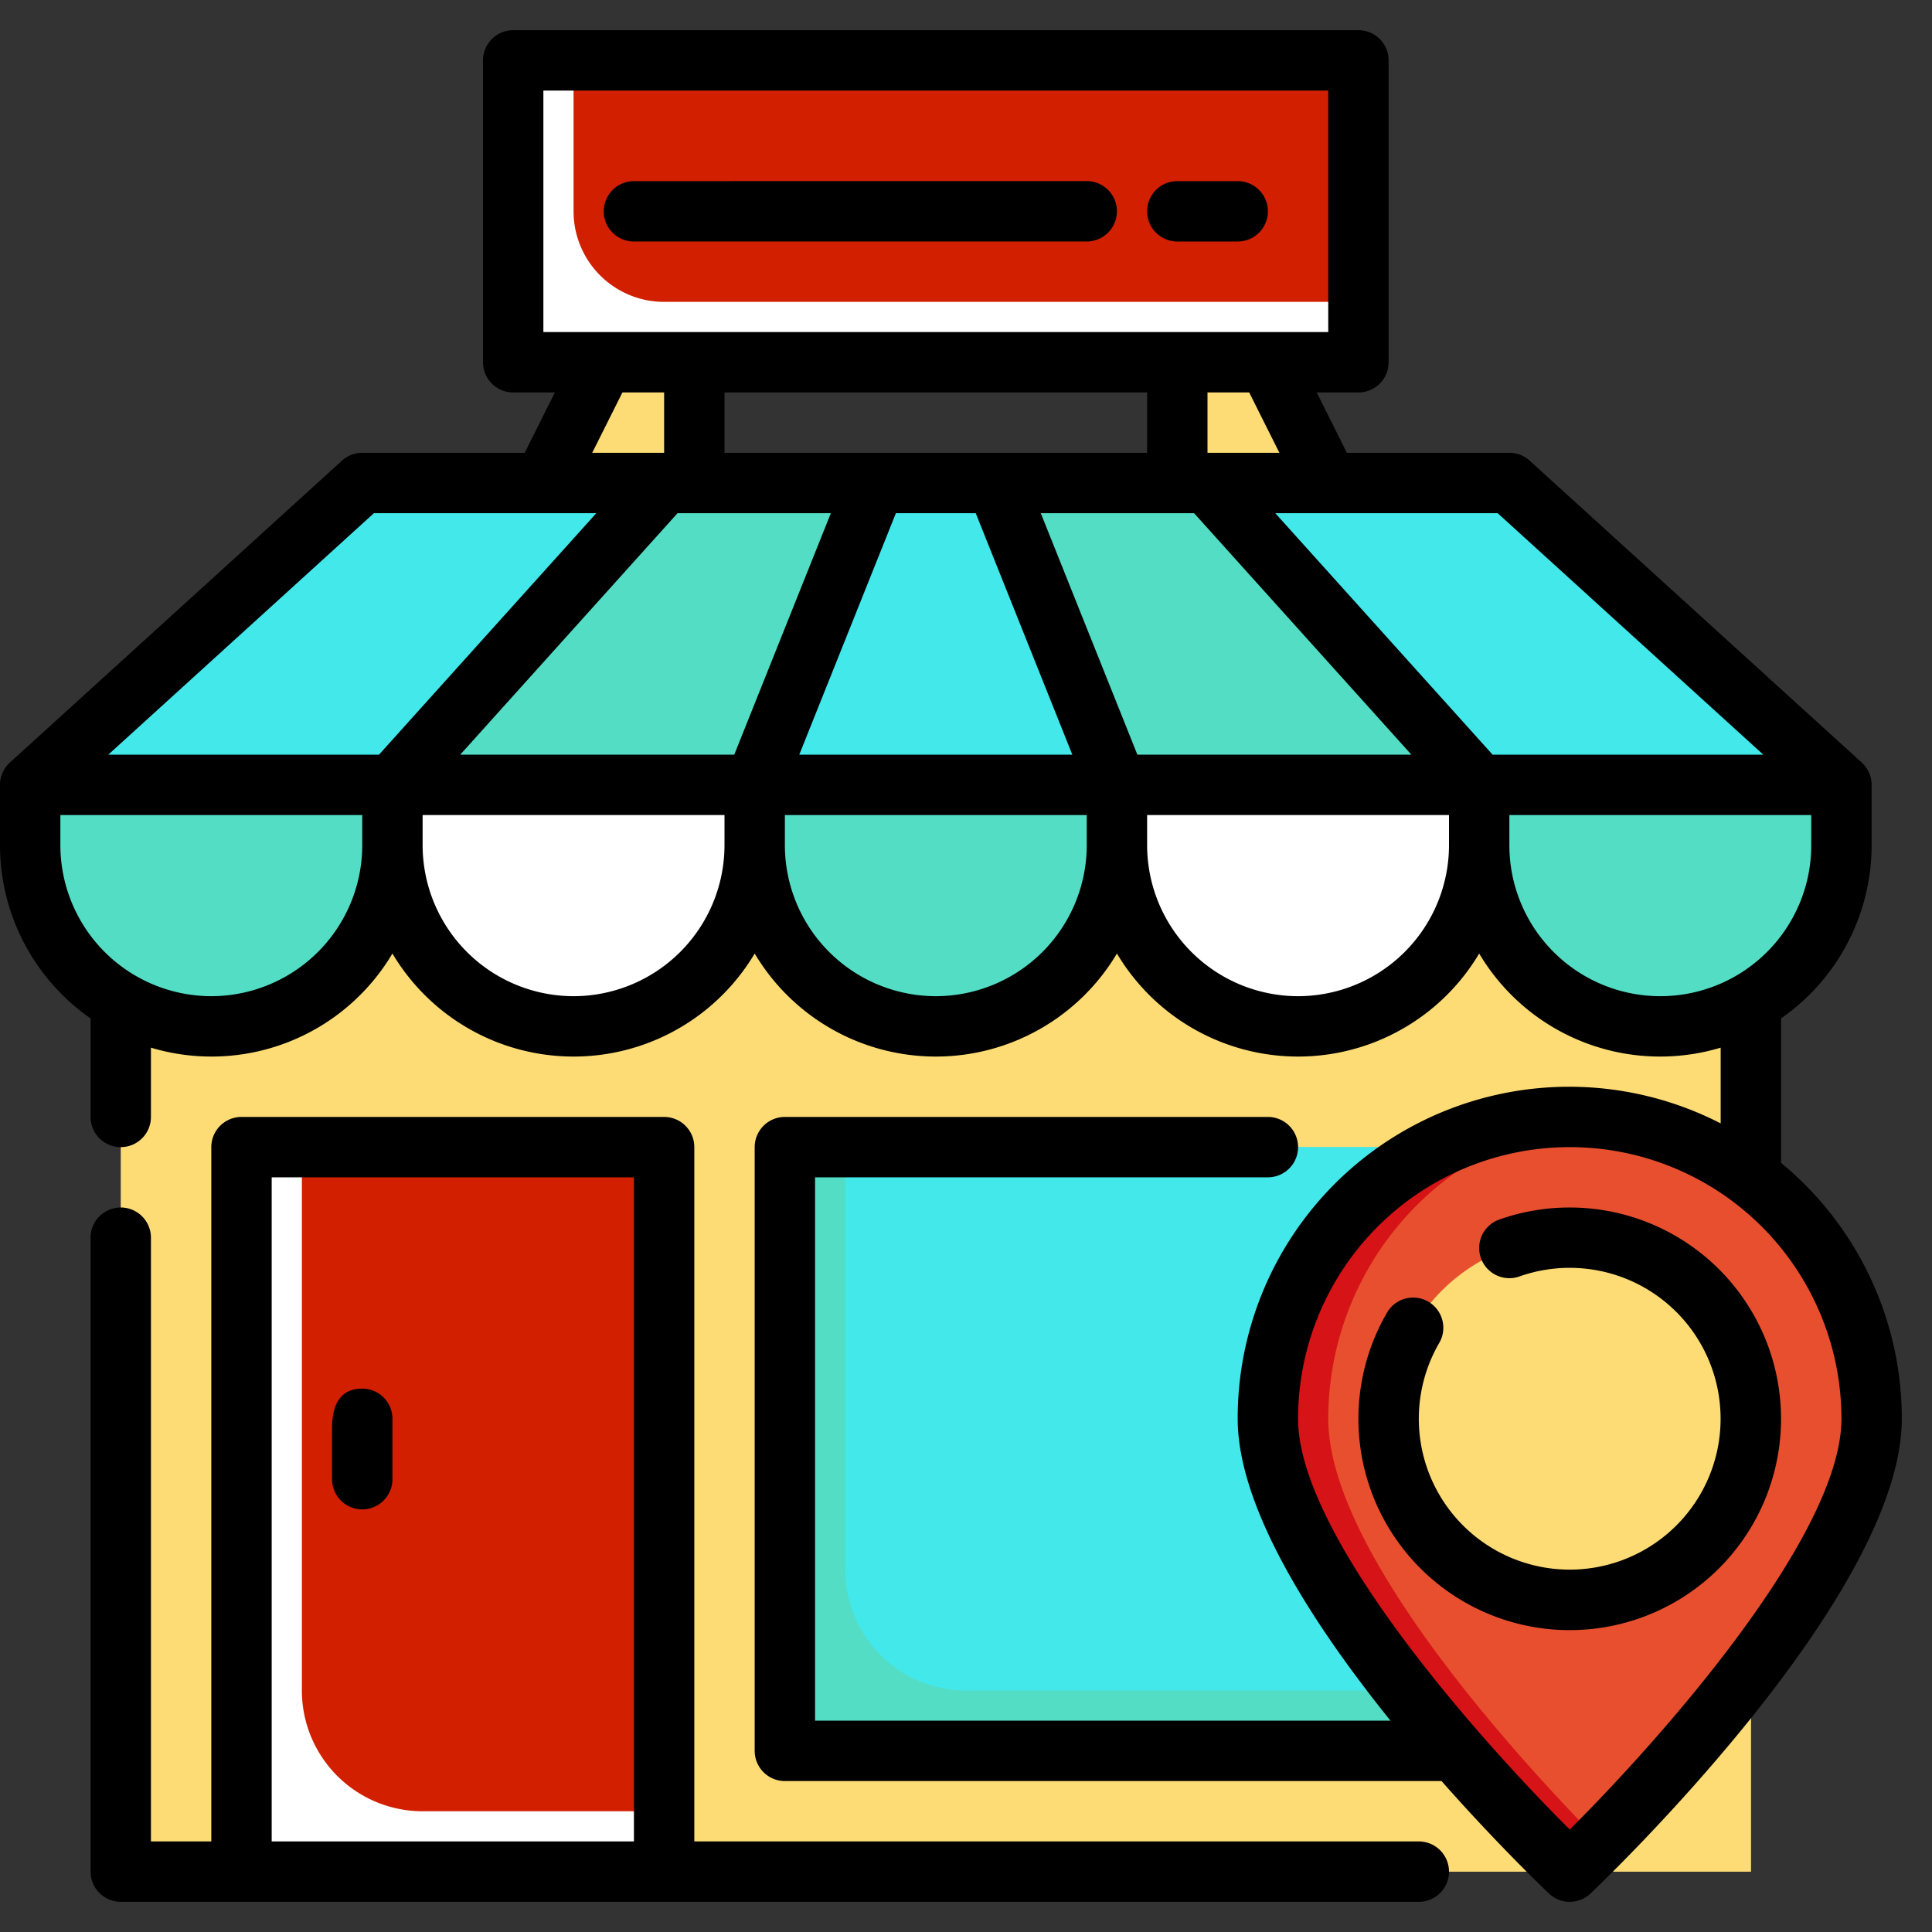 <svg xmlns="http://www.w3.org/2000/svg" version="1.1" xmlns:xlink="http://www.w3.org/1999/xlink" xmlns:svgjs="http://svgjs.com/svgjs" width="512" height="512" x="0" y="0" viewBox="0 0 512 512" style="enable-background:new 0 0 512 512" xml:space="preserve" class=""><rect x="0" y="0" width="512" height="512" fill="#333333" stroke="none"/><g><g id="Layer_25" data-name="Layer 25"><path d="m31.995 208h432v288h-432z" fill="#fddc76" data-original="#c8cded" class=""></path><path d="m80 208a32 32 0 0 0 -32 32v224c0 17.673 17.326 33.029 32 32h384v-288z" fill="#fddc76" data-original="#e2e7f6" class=""></path><path d="m207.995 304h224v160h-224z" fill="#53ddc4" data-original="#97c01f" class=""></path><path d="m224 416a32 32 0 0 0 32 32h176v-144h-208z" fill="#43e8eb" data-original="#c9d205" class=""></path><path d="m399.995 128h-304l-88 80h480z" fill="#43e8eb" data-original="#c9d205" class=""></path><path d="m200 208v16a48 48 0 0 0 96 0v-16z" fill="#53ddc4" data-original="#97c01f" class=""></path><path d="m392 208v16a48 48 0 0 0 96 0v-16z" fill="#53ddc4" data-original="#97c01f" class=""></path><path d="m296 208v16a48 48 0 0 0 96 0v-16z" fill="#ffffff" data-original="#078237" class=""></path><path d="m8 208v16a48 48 0 0 0 96 0v-16z" fill="#53ddc4" data-original="#97c01f" class=""></path><path d="m104 208v16a48 48 0 0 0 96 0v-16z" fill="#ffffff" data-original="#078237" class=""></path><path d="m175.985 128-71.99 80h96l32-80z" fill="#53ddc4" data-original="#97c01f" class=""></path><path d="m320.006 128h-56.011l32 80h96z" fill="#53ddc4" data-original="#97c01f" class=""></path><path d="m63.995 304h112v192h-112z" fill="#ffffff" data-original="#078237" class=""></path><path d="m80 448a32 32 0 0 0 32 32h64v-176h-96z" fill="#d11f00" data-original="#0da039" class=""></path><path d="m135.995 16h224v80h-224z" fill="#ffffff" data-original="#078237" class=""></path><path d="m152 56a24 24 0 0 0 24 24h184v-64h-208z" fill="#d11f00" data-original="#0da039" class=""></path><path d="m159.995 96-16 32h40v-32z" fill="#fddc76" data-original="#c8cded" class=""></path><path d="m335.995 96 16 32h-40v-32z" fill="#fddc76" data-original="#c8cded" class=""></path><path d="m496 376c0 44.183-80 120-80 120s-80-75.817-80-120a80 80 0 0 1 160 0z" fill="#d61316" data-original="#d61316" class=""></path><path d="m424 296.4a80 80 0 0 0 -72 79.6c0 35.547 51.758 91.542 72 112.083 20.243-20.541 72-76.536 72-112.083a80 80 0 0 0 -72-79.6z" fill="#e84f2f" data-original="#e84f2f" class=""></path><circle cx="415.995" cy="376" fill="#fddc76" r="48" data-original="#c8cded" class=""></circle><ellipse cx="423.995" cy="376" fill="#fddc76" rx="40" ry="47.28" data-original="#e2e7f6" class=""></ellipse><path d="m376 488h-192v-184a8 8 0 0 0 -8-8h-112a8 8 0 0 0 -8 8v184h-16v-160a8 8 0 0 0 -16 0v168a8 8 0 0 0 8 8h344a8 8 0 0 0 0-16zm-304-176h96v176h-96z" fill="#000000" data-original="#000000" class=""></path><path d="m104 376a8 8 0 0 0 -8-8c-5.312 0-8 3.531-8 10.5v13.5a8 8 0 0 0 8 8 8 8 0 0 0 8-8s-.007-14.73 0-15.863z" fill="#000000" data-original="#000000" class=""></path><path d="m287.988 47.992-119.988.008a8 8 0 0 0 0 16l119.993-.008a8 8 0 0 0 0-16z" fill="#000000" data-original="#000000" class=""></path><path d="m328 48h-16a8 8 0 0 0 0 16h16a8 8 0 0 0 0-16z" fill="#000000" data-original="#000000" class=""></path><path d="m472 308.171v-38.281a55.946 55.946 0 0 0 24-45.89v-16a8.009 8.009 0 0 0 -2.617-5.918l-88-80a8 8 0 0 0 -5.383-2.082h-43.059l-8-16h11.059a8 8 0 0 0 8-8v-80a8 8 0 0 0 -8-8h-224a8 8 0 0 0 -8 8v80a8 8 0 0 0 8 8h11.05l-8 16h-43.05a8 8 0 0 0 -5.382 2.082l-88 80a8.01 8.01 0 0 0 -2.618 5.918v16a55.949 55.949 0 0 0 24 45.89v26.11a8 8 0 0 0 16 0v-18.359a55.759 55.759 0 0 0 64-24.947 55.842 55.842 0 0 0 96 0 55.842 55.842 0 0 0 96 0 55.842 55.842 0 0 0 96 0 55.759 55.759 0 0 0 64 24.947v20.073a87.846 87.846 0 0 0 -128 78.286c0 23.743 20.122 54.713 40.5 80h-152.5v-144h120a8 8 0 0 0 0-16h-128a8 8 0 0 0 -8 8v160a8 8 0 0 0 8 8h174.021c14.795 16.755 27.183 28.583 28.474 29.805a7.988 7.988 0 0 0 11 0c3.375-3.192 82.505-78.723 82.505-125.805a87.858 87.858 0 0 0 -32-67.829zm-4.7-108.171h-71.743l-57.593-64h58.936zm-163.3-96v16h-112v-16zm-83.818 32-25.6 64h-72.62l57.594-64zm17.237 0h21.162l25.6 64h-72.367zm64 64-25.6-64h40.627l57.594 64zm37.636-80h-19.055v-16h11.05zm-195.055-96h208v64h-208zm20.946 80h11.054v16h-19.059zm-65.857 32h58.938l-57.594 64h-71.745zm-43.089 128a40.047 40.047 0 0 1 -40-40v-8h80v8a40.047 40.047 0 0 1 -40 40zm96 0a40.047 40.047 0 0 1 -40-40v-8h80v8a40.047 40.047 0 0 1 -40 40zm96 0a40.047 40.047 0 0 1 -40-40v-8h80v8a40.047 40.047 0 0 1 -40 40zm96 0a40.047 40.047 0 0 1 -40-40v-8h80v8a40.047 40.047 0 0 1 -40 40zm56-40v-8h80v8a40 40 0 0 1 -80 0zm16 260.84c-24.286-24.14-72-77.969-72-108.84a72 72 0 0 1 144 0c0 30.84-47.731 84.688-72 108.84z" fill="#000000" data-original="#000000" class=""></path><path d="m416 320a55.9 55.9 0 0 0 -18.671 3.188 8 8 0 0 0 5.343 15.085 39.988 39.988 0 1 1 -21.328 17.735 8 8 0 1 0 -13.844-8.016 56 56 0 1 0 48.5-27.992z" fill="#000000" data-original="#000000" class=""></path></g></g></svg>